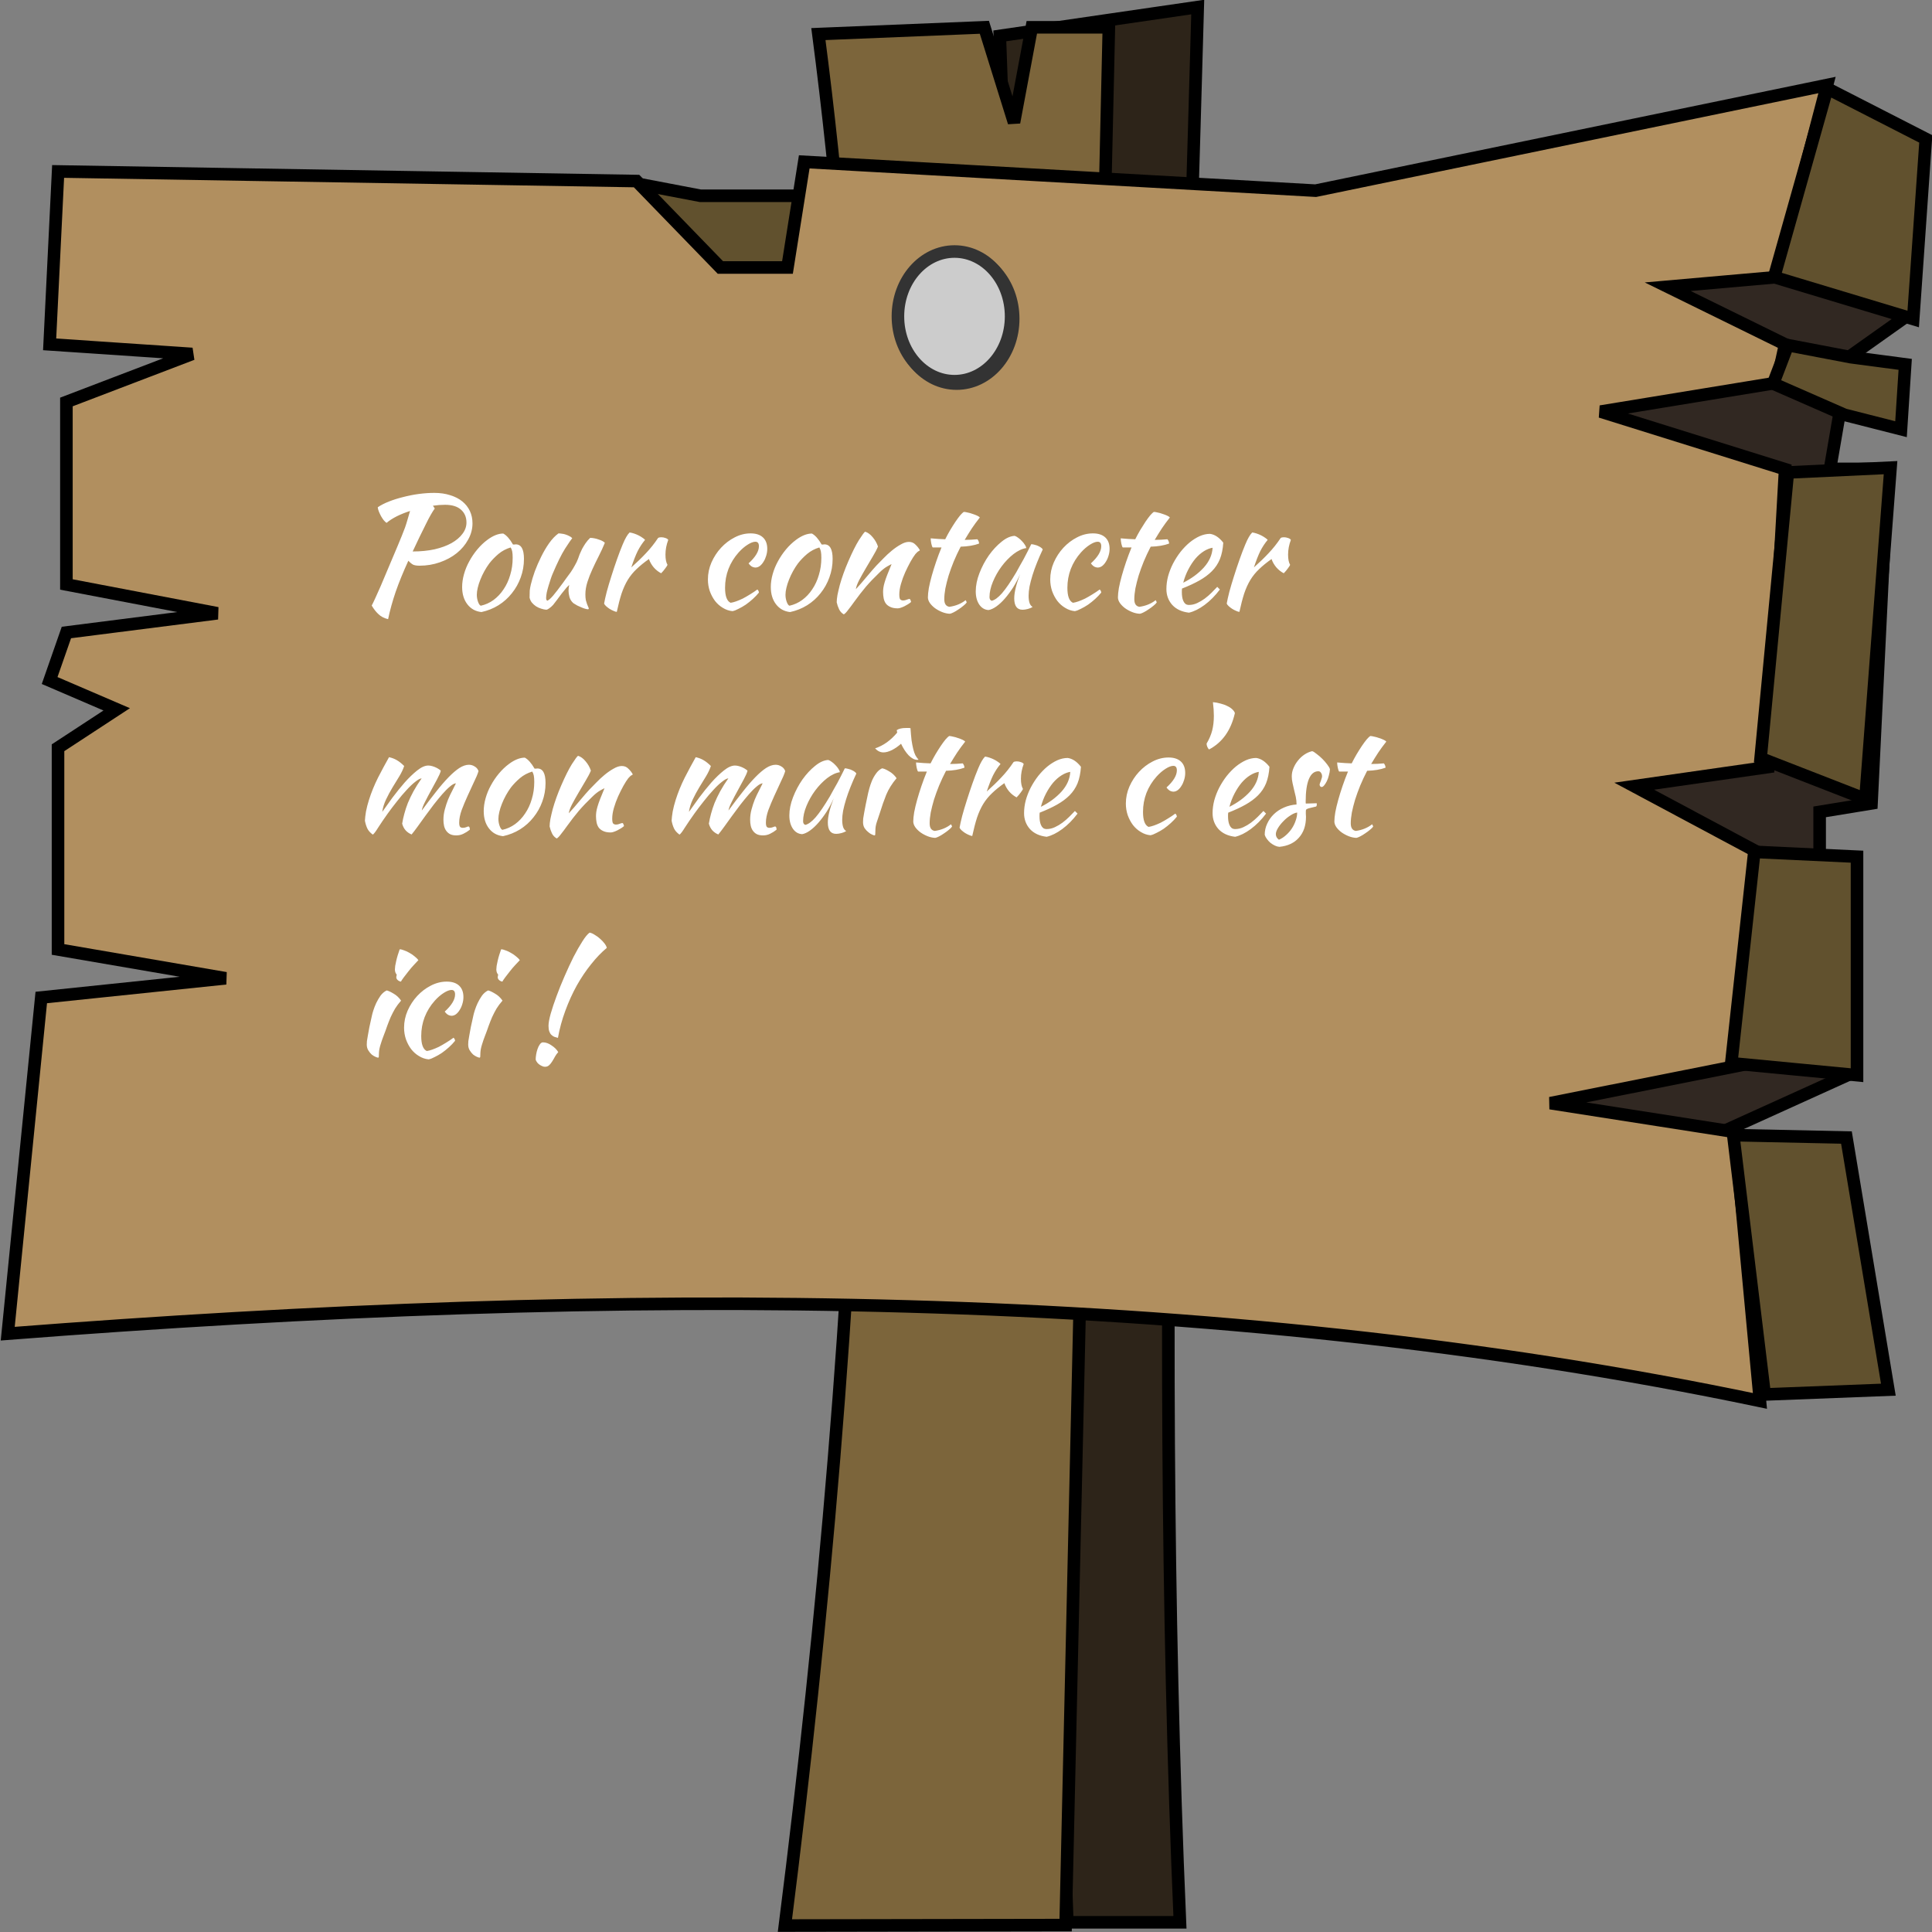 <svg width="500" height="500" viewBox="0 0 500 500" fill="none" xmlns="http://www.w3.org/2000/svg">
<rect x="0" y="0" width="500" height="500" fill="#808080" stroke="none"/>
<g clip-path="url(#clip0)">
<path d="M276.219 497.496H305.368C298.267 332.272 305.392 167.047 309.97 1.826L258.752 9.283L276.219 497.496Z" fill="#2D2419" stroke="black" stroke-width="3.251"/>
<path d="M203.137 498.332C223.184 340.137 232.425 167.029 211.799 8.821L254.756 7.063L262.426 31.671L267.029 7.063H286.973L275.785 498.21L203.137 498.332Z" fill="#7C653B" stroke="black" stroke-width="3.251"/>
<path d="M464.787 33.46L494.32 53.674L494.703 80.918L478.594 92.344L473.608 121.346H488.566L484.347 207.914L470.923 210.111V220.218L480.129 277.344L445.228 293.163L437.94 347.651L378.49 267.236L397.667 50.158L464.787 33.46Z" fill="#312822" stroke="black" stroke-width="3.251"/>
<path d="M161.219 57.507L176.678 71.179L210.85 73.665L211.934 50.672H181.289L165.017 47.565L161.219 57.507Z" fill="#61512E" stroke="black" stroke-width="3.251"/>
<path d="M15.038 44.372L164.744 46.858L186.441 69.23H203.798L208.137 41.886L340.484 49.344L472.831 22L459.813 71.717L431.608 74.203L461.983 89.117L459.813 99.06L414.251 106.518L461.982 121.432L457.643 198.492L422.927 203.464L455.471 220.864L451.131 275.551L401.228 285.494L448.96 292.951L455.468 362.553C313.602 332.814 160.175 332.88 2 345.153L10.678 258.15L58.41 253.179L15.016 245.721V193.519L30.203 183.577L12.846 176.119L17.186 163.69L56.239 158.718L17.186 151.261V104.033L49.729 91.604L12.845 89.118L15.038 44.372Z" fill="#B18F5F" stroke="black" stroke-width="3.251"/>
<path d="M448.567 293.771L477.857 294.393L488.705 359.645L456.702 360.887L448.567 293.771Z" fill="#61512E" stroke="black" stroke-width="3.251"/>
<path d="M448.05 275.153L480.594 278.26V221.708L454.016 220.466L448.05 275.153Z" fill="#61512E" stroke="black" stroke-width="3.251"/>
<path d="M455.644 196.224L482.765 206.789L489.273 121.029L462.695 122.271L455.644 196.224Z" fill="#61512E" stroke="black" stroke-width="3.251"/>
<path d="M458.894 99.269L477.336 107.347L491.981 111.076L493.066 94.297L478.963 92.433L462.691 89.325L458.894 99.269Z" fill="#61512E" stroke="black" stroke-width="3.251"/>
<path d="M459.137 71.706L495.135 82.559L498.389 35.95L472.896 22.9L459.137 71.706Z" fill="#61512E" stroke="black" stroke-width="3.251"/>
<path d="M262.216 82.494C262.216 91.761 255.659 99.273 247.571 99.273C239.483 99.273 232.926 91.761 232.926 82.494C232.926 73.228 239.483 65.716 247.571 65.716C255.659 65.716 262.216 73.228 262.216 82.494Z" fill="black" stroke="#333333" stroke-width="3.251"/>
<path d="M261.672 81.873C261.672 91.14 255.116 98.652 247.027 98.652C238.939 98.652 232.382 91.14 232.382 81.873C232.382 72.606 238.939 65.094 247.027 65.094C255.116 65.094 261.672 72.606 261.672 81.873Z" fill="#CCCCCC" stroke="#333333" stroke-width="3.251"/>
<path d="M122.28 135.44C122.28 136.907 121.907 138.307 121.16 139.64C120.44 140.973 119.453 142.147 118.2 143.16C116.973 144.147 115.52 144.933 113.84 145.52C112.187 146.107 110.427 146.4 108.56 146.4C107.893 146.4 107.36 146.32 106.96 146.16C106.587 145.973 106.16 145.627 105.68 145.12C104.347 148.027 103.253 150.707 102.4 153.16C101.573 155.587 100.92 157.947 100.44 160.24C99.427 160 98.6 159.573 97.96 158.96C97.32 158.373 96.733 157.627 96.2 156.72C96.467 156.213 96.787 155.547 97.16 154.72C97.533 153.893 97.987 152.88 98.52 151.68C99.053 150.453 99.667 149 100.36 147.32C101.08 145.613 101.92 143.627 102.88 141.36C103.307 140.32 103.68 139.413 104 138.64C104.32 137.867 104.6 137.147 104.84 136.48C105.08 135.787 105.293 135.107 105.48 134.44C105.693 133.773 105.907 133.04 106.12 132.24C104.867 132.64 103.707 133.107 102.64 133.64C101.6 134.173 100.733 134.733 100.04 135.32C99.8 135.16 99.547 134.92 99.28 134.6C99.04 134.28 98.813 133.933 98.6 133.56C98.387 133.16 98.2 132.76 98.04 132.36C97.88 131.96 97.787 131.6 97.76 131.28C98.533 130.747 99.493 130.253 100.64 129.8C101.787 129.347 103.013 128.96 104.32 128.64C105.627 128.293 106.973 128.027 108.36 127.84C109.773 127.653 111.12 127.56 112.4 127.56C113.92 127.56 115.293 127.76 116.52 128.16C117.747 128.533 118.787 129.067 119.64 129.76C120.493 130.453 121.147 131.28 121.6 132.24C122.053 133.2 122.28 134.267 122.28 135.44ZM115.16 130.64C114.147 130.64 113.107 130.72 112.04 130.88L112.52 131.6C112.253 131.947 111.92 132.467 111.52 133.16C111.12 133.853 110.68 134.693 110.2 135.68C109.72 136.64 109.187 137.72 108.6 138.92C108.04 140.12 107.44 141.387 106.8 142.72C108.88 142.72 110.773 142.533 112.48 142.16C114.187 141.76 115.64 141.227 116.84 140.56C118.067 139.867 119.013 139.067 119.68 138.16C120.373 137.253 120.72 136.28 120.72 135.24C120.72 133.853 120.253 132.747 119.32 131.92C118.387 131.067 117 130.64 115.16 130.64ZM124.6 158.4C123.08 158.24 121.867 157.573 120.96 156.4C120.053 155.227 119.6 153.733 119.6 151.92C119.6 150.853 119.76 149.747 120.08 148.6C120.4 147.453 120.853 146.347 121.44 145.28C122.027 144.187 122.72 143.16 123.52 142.2C124.32 141.24 125.187 140.413 126.12 139.72C127.587 138.627 128.96 138.08 130.24 138.08C131.093 138.533 131.933 139.48 132.76 140.92C132.893 140.92 133.013 140.92 133.12 140.92C133.227 140.893 133.347 140.88 133.48 140.88C134.893 140.88 135.6 142.133 135.6 144.64C135.6 146.32 135.32 147.92 134.76 149.44C134.227 150.933 133.467 152.293 132.48 153.52C131.52 154.747 130.36 155.787 129 156.64C127.667 157.467 126.2 158.053 124.6 158.4ZM126.64 145.8C126.187 146.413 125.76 147.08 125.36 147.8C124.96 148.52 124.613 149.253 124.32 150C124.027 150.72 123.8 151.427 123.64 152.12C123.48 152.787 123.4 153.387 123.4 153.92C123.4 154.56 123.507 155.173 123.72 155.76C123.933 156.347 124.173 156.68 124.44 156.76C125.64 156.493 126.733 156 127.72 155.28C128.733 154.533 129.6 153.613 130.32 152.52C131.067 151.427 131.64 150.187 132.04 148.8C132.467 147.413 132.68 145.933 132.68 144.36C132.68 143.667 132.64 143.12 132.56 142.72C132.48 142.32 132.347 141.973 132.16 141.68C130.987 142.027 129.933 142.587 129 143.36C128.093 144.133 127.307 144.947 126.64 145.8ZM148.416 156.12C147.91 155.693 147.563 155.16 147.376 154.52C147.216 153.88 147.136 153.333 147.136 152.88C147.136 152.32 147.203 151.84 147.336 151.44C147.23 151.44 146.99 151.653 146.616 152.08C146.243 152.507 145.83 153.013 145.376 153.6C144.95 154.187 144.523 154.76 144.096 155.32C143.67 155.88 143.35 156.293 143.136 156.56C142.79 156.933 142.456 157.227 142.136 157.44C141.843 157.653 141.603 157.773 141.416 157.8C140.99 157.773 140.536 157.68 140.056 157.52C139.603 157.387 139.163 157.187 138.736 156.92C138.336 156.653 137.976 156.333 137.656 155.96C137.363 155.587 137.163 155.16 137.056 154.68C137.056 153.933 137.07 153.32 137.096 152.84C137.15 152.36 137.243 151.84 137.376 151.28C137.616 150.267 137.963 149.12 138.416 147.84C138.896 146.56 139.443 145.307 140.056 144.08C140.67 142.827 141.35 141.667 142.096 140.6C142.87 139.507 143.683 138.653 144.536 138.04C144.776 138.04 145.056 138.067 145.376 138.12C145.696 138.147 146.016 138.213 146.336 138.32C146.683 138.427 147.003 138.56 147.296 138.72C147.616 138.853 147.883 139.04 148.096 139.28C147.856 139.547 147.243 140.44 146.256 141.96C145.296 143.48 144.216 145.667 143.016 148.52C142.883 148.813 142.723 149.24 142.536 149.8C142.35 150.36 142.163 150.947 141.976 151.56C141.79 152.173 141.63 152.773 141.496 153.36C141.39 153.947 141.336 154.413 141.336 154.76C141.336 154.973 141.363 155.133 141.416 155.24C141.496 155.347 141.563 155.427 141.616 155.48C142.016 155.32 142.523 154.88 143.136 154.16C143.75 153.44 144.603 152.333 145.696 150.84C145.963 150.467 146.27 150.04 146.616 149.56C146.99 149.08 147.363 148.573 147.736 148.04C148.11 147.48 148.456 146.907 148.776 146.32C149.123 145.733 149.403 145.147 149.616 144.56C149.723 144.24 149.856 143.867 150.016 143.44C150.203 142.987 150.416 142.52 150.656 142.04C150.923 141.56 151.216 141.08 151.536 140.6C151.883 140.093 152.283 139.627 152.736 139.2C153.083 139.2 153.456 139.24 153.856 139.32C154.256 139.4 154.63 139.507 154.976 139.64C155.35 139.747 155.67 139.88 155.936 140.04C156.203 140.173 156.403 140.32 156.536 140.48C156.056 141.653 155.523 142.813 154.936 143.96C154.35 145.107 153.803 146.24 153.296 147.36C152.79 148.453 152.363 149.547 152.016 150.64C151.67 151.733 151.496 152.8 151.496 153.84C151.496 154.4 151.536 154.893 151.616 155.32C151.723 155.72 151.83 156.067 151.936 156.36C152.043 156.627 152.136 156.853 152.216 157.04C152.323 157.227 152.376 157.387 152.376 157.52C152.376 157.547 152.35 157.587 152.296 157.64C152.27 157.667 152.243 157.68 152.216 157.68C152.03 157.68 151.79 157.64 151.496 157.56C151.203 157.48 150.87 157.36 150.496 157.2C150.15 157.067 149.79 156.907 149.416 156.72C149.07 156.533 148.736 156.333 148.416 156.12ZM156.342 156.2C156.475 155.427 156.702 154.413 157.022 153.16C157.369 151.88 157.769 150.533 158.222 149.12C158.675 147.68 159.155 146.24 159.662 144.8C160.169 143.36 160.662 142.067 161.142 140.92C161.489 140.093 161.795 139.453 162.062 139C162.329 138.52 162.622 138.12 162.942 137.8C163.315 137.853 163.702 137.947 164.102 138.08C164.502 138.213 164.889 138.373 165.262 138.56C165.635 138.747 165.969 138.947 166.262 139.16C166.555 139.347 166.782 139.533 166.942 139.72C166.222 140.573 165.582 141.547 165.022 142.64C164.489 143.733 163.942 145.133 163.382 146.84C164.822 145.56 166.089 144.333 167.182 143.16C168.302 141.987 169.342 140.68 170.302 139.24C170.462 139.107 170.742 139.04 171.142 139.04C171.515 139.04 171.875 139.107 172.222 139.24C172.569 139.347 172.809 139.507 172.942 139.72C172.462 141 172.222 142.267 172.222 143.52C172.222 144.693 172.395 145.573 172.742 146.16C172.715 146.32 172.529 146.627 172.182 147.08C171.862 147.533 171.502 147.96 171.102 148.36C170.382 147.987 169.742 147.48 169.182 146.84C168.622 146.173 168.209 145.453 167.942 144.68C166.689 145.56 165.622 146.427 164.742 147.28C163.862 148.107 163.102 149.04 162.462 150.08C161.849 151.093 161.315 152.267 160.862 153.6C160.435 154.933 160.022 156.52 159.622 158.36C159.382 158.333 159.089 158.24 158.742 158.08C158.422 157.947 158.089 157.773 157.742 157.56C157.422 157.347 157.129 157.12 156.862 156.88C156.595 156.64 156.422 156.413 156.342 156.2ZM183.206 149.96C183.206 148.44 183.513 146.973 184.126 145.56C184.766 144.12 185.593 142.853 186.606 141.76C187.646 140.64 188.819 139.747 190.126 139.08C191.459 138.387 192.833 138.04 194.246 138.04C195.633 138.04 196.699 138.387 197.446 139.08C198.193 139.773 198.566 140.76 198.566 142.04C198.566 142.653 198.473 143.253 198.286 143.84C198.126 144.4 197.899 144.907 197.606 145.36C197.339 145.813 197.019 146.187 196.646 146.48C196.273 146.747 195.899 146.88 195.526 146.88C195.206 146.88 194.873 146.787 194.526 146.6C194.206 146.387 193.939 146.12 193.726 145.8C195.513 144.173 196.406 142.693 196.406 141.36C196.406 140.587 196.099 140.2 195.486 140.2C194.953 140.2 194.286 140.453 193.486 140.96C192.686 141.467 191.913 142.133 191.166 142.96C190.019 144.24 189.139 145.667 188.526 147.24C187.939 148.787 187.646 150.413 187.646 152.12C187.646 154.28 188.126 155.573 189.086 156C189.486 155.947 189.953 155.827 190.486 155.64C191.019 155.453 191.593 155.213 192.206 154.92C192.819 154.6 193.446 154.24 194.086 153.84C194.753 153.44 195.393 153.013 196.006 152.56C196.113 152.64 196.206 152.76 196.286 152.92C196.366 153.08 196.406 153.227 196.406 153.36C195.953 153.92 195.433 154.467 194.846 155C194.259 155.533 193.646 156.027 193.006 156.48C192.366 156.907 191.739 157.267 191.126 157.56C190.539 157.88 190.019 158.08 189.566 158.16C188.686 158.08 187.859 157.8 187.086 157.32C186.313 156.867 185.633 156.267 185.046 155.52C184.486 154.773 184.033 153.92 183.686 152.96C183.366 152 183.206 151 183.206 149.96ZM204.483 158.4C202.963 158.24 201.749 157.573 200.843 156.4C199.936 155.227 199.483 153.733 199.483 151.92C199.483 150.853 199.643 149.747 199.963 148.6C200.283 147.453 200.736 146.347 201.323 145.28C201.909 144.187 202.603 143.16 203.403 142.2C204.203 141.24 205.069 140.413 206.003 139.72C207.469 138.627 208.843 138.08 210.123 138.08C210.976 138.533 211.816 139.48 212.643 140.92C212.776 140.92 212.896 140.92 213.003 140.92C213.109 140.893 213.229 140.88 213.363 140.88C214.776 140.88 215.483 142.133 215.483 144.64C215.483 146.32 215.203 147.92 214.643 149.44C214.109 150.933 213.349 152.293 212.363 153.52C211.403 154.747 210.243 155.787 208.883 156.64C207.549 157.467 206.083 158.053 204.483 158.4ZM206.523 145.8C206.069 146.413 205.643 147.08 205.243 147.8C204.843 148.52 204.496 149.253 204.203 150C203.909 150.72 203.683 151.427 203.523 152.12C203.363 152.787 203.283 153.387 203.283 153.92C203.283 154.56 203.389 155.173 203.603 155.76C203.816 156.347 204.056 156.68 204.323 156.76C205.523 156.493 206.616 156 207.603 155.28C208.616 154.533 209.483 153.613 210.203 152.52C210.949 151.427 211.523 150.187 211.923 148.8C212.349 147.413 212.563 145.933 212.563 144.36C212.563 143.667 212.523 143.12 212.443 142.72C212.363 142.32 212.229 141.973 212.043 141.68C210.869 142.027 209.816 142.587 208.883 143.36C207.976 144.133 207.189 144.947 206.523 145.8ZM223.899 137.6C224.592 137.813 225.246 138.293 225.859 139.04C226.472 139.76 226.926 140.56 227.219 141.44C226.926 142.16 226.472 143.027 225.859 144.04C225.246 145.053 224.632 146.093 224.019 147.16C223.406 148.2 222.846 149.2 222.339 150.16C221.859 151.093 221.579 151.867 221.499 152.48C221.926 152.027 222.392 151.507 222.899 150.92C223.432 150.307 223.939 149.707 224.419 149.12C224.926 148.507 225.392 147.96 225.819 147.48C226.246 146.973 226.579 146.6 226.819 146.36C227.326 145.827 227.926 145.213 228.619 144.52C229.312 143.8 230.032 143.133 230.779 142.52C231.552 141.88 232.326 141.347 233.099 140.92C233.872 140.467 234.579 140.24 235.219 140.24C235.912 140.24 236.486 140.48 236.939 140.96C237.419 141.413 237.792 141.893 238.059 142.4C238.059 142.453 237.952 142.533 237.739 142.64C237.552 142.72 237.272 142.973 236.899 143.4C236.526 143.88 236.099 144.547 235.619 145.4C235.166 146.227 234.712 147.133 234.259 148.12C233.832 149.08 233.472 150.067 233.179 151.08C232.886 152.093 232.739 153.013 232.739 153.84C232.739 154.507 232.819 154.933 232.979 155.12C233.166 155.307 233.419 155.4 233.739 155.4C234.032 155.4 234.339 155.333 234.659 155.2C234.979 155.067 235.232 155 235.419 155C235.526 155.053 235.606 155.173 235.659 155.36C235.739 155.52 235.779 155.667 235.779 155.8C235.566 155.987 235.312 156.173 235.019 156.36C234.726 156.547 234.419 156.72 234.099 156.88C233.779 157.04 233.459 157.173 233.139 157.28C232.846 157.387 232.579 157.44 232.339 157.44C231.566 157.44 230.926 157.32 230.419 157.08C229.939 156.867 229.552 156.573 229.259 156.2C228.992 155.827 228.806 155.387 228.699 154.88C228.592 154.347 228.539 153.787 228.539 153.2C228.539 152.88 228.566 152.52 228.619 152.12C228.672 151.72 228.779 151.253 228.939 150.72C229.099 150.16 229.326 149.507 229.619 148.76C229.912 147.987 230.286 147.067 230.739 146C230.686 146 230.326 146.187 229.659 146.56C228.992 146.933 228.272 147.507 227.499 148.28C226.246 149.48 225.112 150.667 224.099 151.84C223.112 153.013 222.099 154.32 221.059 155.76C220.472 156.587 219.952 157.28 219.499 157.84C219.072 158.427 218.699 158.813 218.379 159C217.819 158.68 217.406 158.227 217.139 157.64C216.872 157.08 216.672 156.493 216.539 155.88C216.539 155.373 216.606 154.733 216.739 153.96C216.899 153.187 217.099 152.333 217.339 151.4C217.606 150.44 217.926 149.44 218.299 148.4C218.672 147.36 219.086 146.32 219.539 145.28C220.552 142.933 221.472 141.093 222.299 139.76C223.152 138.427 223.686 137.707 223.899 137.6ZM241.381 141.68C241.247 141.52 241.127 141.187 241.021 140.68C240.914 140.147 240.861 139.693 240.861 139.32C241.554 139.373 242.221 139.427 242.861 139.48C243.501 139.507 244.087 139.533 244.621 139.56C245.021 138.76 245.447 137.973 245.901 137.2C246.381 136.4 246.834 135.68 247.261 135.04C247.714 134.373 248.127 133.813 248.501 133.36C248.901 132.907 249.207 132.613 249.421 132.48C249.687 132.48 250.021 132.533 250.421 132.64C250.847 132.72 251.274 132.84 251.701 133C252.127 133.133 252.514 133.28 252.861 133.44C253.207 133.6 253.447 133.76 253.581 133.92C252.781 134.933 252.087 135.88 251.501 136.76C250.941 137.613 250.327 138.6 249.661 139.72C250.194 139.72 250.727 139.707 251.261 139.68C251.821 139.653 252.381 139.613 252.941 139.56C253.074 139.693 253.181 139.867 253.261 140.08C253.341 140.267 253.381 140.467 253.381 140.68C252.074 141.16 250.487 141.427 248.621 141.48C247.954 142.76 247.354 144.04 246.821 145.32C246.314 146.573 245.874 147.787 245.501 148.96C245.154 150.133 244.874 151.24 244.661 152.28C244.474 153.32 244.381 154.253 244.381 155.08C244.381 156.253 244.821 156.907 245.701 157.04C246.501 156.933 247.261 156.733 247.981 156.44C248.701 156.147 249.341 155.773 249.901 155.32C250.061 155.56 250.154 155.76 250.181 155.92C250.021 156.16 249.741 156.44 249.341 156.76C248.967 157.08 248.554 157.387 248.101 157.68C247.647 158 247.207 158.267 246.781 158.48C246.354 158.693 246.034 158.813 245.821 158.84C245.154 158.813 244.487 158.667 243.821 158.4C243.154 158.133 242.541 157.8 241.981 157.4C241.447 157 241.007 156.56 240.661 156.08C240.314 155.573 240.141 155.08 240.141 154.6C240.141 153.96 240.221 153.16 240.381 152.2C240.567 151.213 240.821 150.147 241.141 149C241.461 147.853 241.834 146.653 242.261 145.4C242.687 144.147 243.154 142.907 243.661 141.68H241.381ZM266.883 140.84C267.15 140.84 267.456 140.893 267.803 141C268.176 141.08 268.51 141.2 268.803 141.36C269.096 141.493 269.336 141.64 269.523 141.8C269.736 141.96 269.843 142.107 269.843 142.24C269.31 143.36 268.816 144.493 268.363 145.64C267.91 146.76 267.523 147.84 267.203 148.88C266.883 149.92 266.63 150.893 266.443 151.8C266.283 152.707 266.203 153.493 266.203 154.16C266.203 154.907 266.283 155.533 266.443 156.04C266.603 156.52 266.87 156.867 267.243 157.08C266.923 157.293 266.51 157.467 266.003 157.6C265.496 157.733 265.043 157.8 264.643 157.8C263.203 157.8 262.483 156.813 262.483 154.84C262.483 153.32 262.99 151.24 264.003 148.6C263.47 149.827 262.856 150.987 262.163 152.08C261.47 153.147 260.763 154.093 260.043 154.92C259.323 155.747 258.59 156.427 257.843 156.96C257.123 157.467 256.456 157.773 255.843 157.88C254.856 157.827 254.056 157.36 253.443 156.48C252.83 155.573 252.523 154.427 252.523 153.04C252.523 151.547 252.843 149.973 253.483 148.32C254.123 146.667 254.936 145.133 255.923 143.72C256.936 142.307 258.03 141.133 259.203 140.2C260.376 139.24 261.51 138.733 262.603 138.68C262.87 138.76 263.163 138.92 263.483 139.16C263.83 139.4 264.15 139.68 264.443 140C264.763 140.32 265.03 140.653 265.243 141C265.456 141.32 265.576 141.6 265.603 141.84C264.536 142 263.43 142.52 262.283 143.4C261.163 144.28 260.136 145.347 259.203 146.6C258.296 147.827 257.55 149.147 256.963 150.56C256.376 151.973 256.083 153.293 256.083 154.52C256.083 155.027 256.27 155.347 256.643 155.48C257.416 155.32 258.31 154.667 259.323 153.52C260.336 152.347 261.563 150.547 263.003 148.12C263.27 147.64 263.563 147.107 263.883 146.52C264.23 145.933 264.576 145.32 264.923 144.68C265.27 144.04 265.603 143.4 265.923 142.76C266.27 142.093 266.59 141.453 266.883 140.84ZM271.8 149.96C271.8 148.44 272.106 146.973 272.72 145.56C273.36 144.12 274.186 142.853 275.2 141.76C276.24 140.64 277.413 139.747 278.72 139.08C280.053 138.387 281.426 138.04 282.84 138.04C284.226 138.04 285.293 138.387 286.04 139.08C286.786 139.773 287.16 140.76 287.16 142.04C287.16 142.653 287.066 143.253 286.88 143.84C286.72 144.4 286.493 144.907 286.2 145.36C285.933 145.813 285.613 146.187 285.24 146.48C284.866 146.747 284.493 146.88 284.12 146.88C283.8 146.88 283.466 146.787 283.12 146.6C282.8 146.387 282.533 146.12 282.32 145.8C284.106 144.173 285 142.693 285 141.36C285 140.587 284.693 140.2 284.08 140.2C283.546 140.2 282.88 140.453 282.08 140.96C281.28 141.467 280.506 142.133 279.76 142.96C278.613 144.24 277.733 145.667 277.12 147.24C276.533 148.787 276.24 150.413 276.24 152.12C276.24 154.28 276.72 155.573 277.68 156C278.08 155.947 278.546 155.827 279.08 155.64C279.613 155.453 280.186 155.213 280.8 154.92C281.413 154.6 282.04 154.24 282.68 153.84C283.346 153.44 283.986 153.013 284.6 152.56C284.706 152.64 284.8 152.76 284.88 152.92C284.96 153.08 285 153.227 285 153.36C284.546 153.92 284.026 154.467 283.44 155C282.853 155.533 282.24 156.027 281.6 156.48C280.96 156.907 280.333 157.267 279.72 157.56C279.133 157.88 278.613 158.08 278.16 158.16C277.28 158.08 276.453 157.8 275.68 157.32C274.906 156.867 274.226 156.267 273.64 155.52C273.08 154.773 272.626 153.92 272.28 152.96C271.96 152 271.8 151 271.8 149.96ZM290.56 141.68C290.427 141.52 290.307 141.187 290.2 140.68C290.094 140.147 290.04 139.693 290.04 139.32C290.734 139.373 291.4 139.427 292.04 139.48C292.68 139.507 293.267 139.533 293.8 139.56C294.2 138.76 294.627 137.973 295.08 137.2C295.56 136.4 296.014 135.68 296.44 135.04C296.894 134.373 297.307 133.813 297.68 133.36C298.08 132.907 298.387 132.613 298.6 132.48C298.867 132.48 299.2 132.533 299.6 132.64C300.027 132.72 300.454 132.84 300.88 133C301.307 133.133 301.694 133.28 302.04 133.44C302.387 133.6 302.627 133.76 302.76 133.92C301.96 134.933 301.267 135.88 300.68 136.76C300.12 137.613 299.507 138.6 298.84 139.72C299.374 139.72 299.907 139.707 300.44 139.68C301 139.653 301.56 139.613 302.12 139.56C302.254 139.693 302.36 139.867 302.44 140.08C302.52 140.267 302.56 140.467 302.56 140.68C301.254 141.16 299.667 141.427 297.8 141.48C297.134 142.76 296.534 144.04 296 145.32C295.494 146.573 295.054 147.787 294.68 148.96C294.334 150.133 294.054 151.24 293.84 152.28C293.654 153.32 293.56 154.253 293.56 155.08C293.56 156.253 294 156.907 294.88 157.04C295.68 156.933 296.44 156.733 297.16 156.44C297.88 156.147 298.52 155.773 299.08 155.32C299.24 155.56 299.334 155.76 299.36 155.92C299.2 156.16 298.92 156.44 298.52 156.76C298.147 157.08 297.734 157.387 297.28 157.68C296.827 158 296.387 158.267 295.96 158.48C295.534 158.693 295.214 158.813 295 158.84C294.334 158.813 293.667 158.667 293 158.4C292.334 158.133 291.72 157.8 291.16 157.4C290.627 157 290.187 156.56 289.84 156.08C289.494 155.573 289.32 155.08 289.32 154.6C289.32 153.96 289.4 153.16 289.56 152.2C289.747 151.213 290 150.147 290.32 149C290.64 147.853 291.014 146.653 291.44 145.4C291.867 144.147 292.334 142.907 292.84 141.68H290.56ZM316.583 140.44C316.476 142.093 316.183 143.52 315.703 144.72C315.223 145.893 314.529 146.933 313.623 147.84C312.743 148.72 311.663 149.52 310.383 150.24C309.103 150.96 307.609 151.653 305.903 152.32C305.903 152.48 305.889 152.653 305.863 152.84C305.863 153 305.863 153.173 305.863 153.36C305.863 153.707 305.889 154.067 305.943 154.44C305.996 154.813 306.089 155.16 306.223 155.48C306.356 155.8 306.543 156.067 306.783 156.28C307.023 156.467 307.329 156.56 307.703 156.56C308.423 156.56 309.129 156.4 309.823 156.08C310.516 155.76 311.169 155.373 311.783 154.92C312.423 154.44 313.009 153.933 313.543 153.4C314.103 152.84 314.596 152.333 315.023 151.88C315.289 152.12 315.516 152.347 315.703 152.56C314.503 154.16 313.183 155.493 311.743 156.56C310.329 157.6 308.983 158.267 307.703 158.56C305.863 158.347 304.423 157.68 303.383 156.56C302.369 155.413 301.863 154.04 301.863 152.44C301.863 151.347 302.009 150.24 302.303 149.12C302.623 147.973 303.049 146.88 303.583 145.84C304.143 144.773 304.783 143.773 305.503 142.84C306.249 141.907 307.036 141.093 307.863 140.4C308.716 139.707 309.583 139.16 310.463 138.76C311.369 138.36 312.263 138.16 313.143 138.16C314.369 138.32 315.516 139.08 316.583 140.44ZM313.823 141.76C313.103 141.867 312.356 142.16 311.583 142.64C310.809 143.12 310.076 143.76 309.383 144.56C308.716 145.36 308.103 146.293 307.543 147.36C306.983 148.427 306.543 149.573 306.223 150.8C308.356 149.733 310.129 148.427 311.543 146.88C312.956 145.307 313.716 143.6 313.823 141.76ZM317.475 156.2C317.608 155.427 317.835 154.413 318.155 153.16C318.501 151.88 318.901 150.533 319.355 149.12C319.808 147.68 320.288 146.24 320.795 144.8C321.301 143.36 321.795 142.067 322.275 140.92C322.621 140.093 322.928 139.453 323.195 139C323.461 138.52 323.755 138.12 324.075 137.8C324.448 137.853 324.835 137.947 325.235 138.08C325.635 138.213 326.021 138.373 326.395 138.56C326.768 138.747 327.101 138.947 327.395 139.16C327.688 139.347 327.915 139.533 328.075 139.72C327.355 140.573 326.715 141.547 326.155 142.64C325.621 143.733 325.075 145.133 324.515 146.84C325.955 145.56 327.221 144.333 328.315 143.16C329.435 141.987 330.475 140.68 331.435 139.24C331.595 139.107 331.875 139.04 332.275 139.04C332.648 139.04 333.008 139.107 333.355 139.24C333.701 139.347 333.941 139.507 334.075 139.72C333.595 141 333.355 142.267 333.355 143.52C333.355 144.693 333.528 145.573 333.875 146.16C333.848 146.32 333.661 146.627 333.315 147.08C332.995 147.533 332.635 147.96 332.235 148.36C331.515 147.987 330.875 147.48 330.315 146.84C329.755 146.173 329.341 145.453 329.075 144.68C327.821 145.56 326.755 146.427 325.875 147.28C324.995 148.107 324.235 149.04 323.595 150.08C322.981 151.093 322.448 152.267 321.995 153.6C321.568 154.933 321.155 156.52 320.755 158.36C320.515 158.333 320.221 158.24 319.875 158.08C319.555 157.947 319.221 157.773 318.875 157.56C318.555 157.347 318.261 157.12 317.995 156.88C317.728 156.64 317.555 156.413 317.475 156.2ZM118 202.72C117.573 202.747 117.053 203.027 116.44 203.56C115.827 204.067 115.16 204.733 114.44 205.56C113.747 206.36 113.013 207.253 112.24 208.24C111.493 209.227 110.76 210.213 110.04 211.2C109.347 212.16 108.693 213.067 108.08 213.92C107.467 214.773 106.947 215.453 106.52 215.96C105.933 215.72 105.427 215.373 105 214.92C104.573 214.44 104.267 213.853 104.08 213.16C104.213 212.333 104.4 211.48 104.64 210.6C104.88 209.693 105.187 208.76 105.56 207.8C105.96 206.84 106.44 205.84 107 204.8C107.587 203.733 108.293 202.613 109.12 201.44C108.72 201.467 108.173 201.76 107.48 202.32C106.787 202.853 106.04 203.56 105.24 204.44C104.44 205.293 103.613 206.267 102.76 207.36C101.907 208.427 101.107 209.48 100.36 210.52C99.373 211.907 98.547 213.12 97.88 214.16C97.24 215.2 96.773 215.813 96.48 216C95.787 215.493 95.307 214.947 95.04 214.36C94.773 213.773 94.573 213.12 94.44 212.4C94.467 211.76 94.56 210.96 94.72 210C94.907 209.04 95.16 208.053 95.48 207.04C96.093 205.093 96.88 203.16 97.84 201.24C98.827 199.32 99.773 197.56 100.68 195.96C101.427 196.12 102.093 196.373 102.68 196.72C103.293 197.067 103.933 197.573 104.6 198.24C104.333 199.067 103.92 199.947 103.36 200.88C102.8 201.787 102.213 202.747 101.6 203.76C100.987 204.773 100.427 205.813 99.92 206.88C99.413 207.947 99.08 209.027 98.92 210.12C99.667 209.053 100.547 207.827 101.56 206.44C102.6 205.053 103.653 203.747 104.72 202.52C105.813 201.293 106.893 200.253 107.96 199.4C109.027 198.547 109.987 198.12 110.84 198.12C111.16 198.12 111.507 198.173 111.88 198.28C112.253 198.387 112.6 198.52 112.92 198.68C113.24 198.84 113.507 199 113.72 199.16C113.933 199.293 114.053 199.4 114.08 199.48C113.947 200.013 113.627 200.747 113.12 201.68C112.64 202.587 112.12 203.547 111.56 204.56C111 205.573 110.48 206.56 110 207.52C109.52 208.453 109.24 209.2 109.16 209.76C110.467 207.973 111.693 206.36 112.84 204.92C113.987 203.453 115.067 202.2 116.08 201.16C117.093 200.12 118.027 199.32 118.88 198.76C119.76 198.2 120.587 197.92 121.36 197.92C121.893 197.92 122.387 198.067 122.84 198.36C123.32 198.627 123.653 199.027 123.84 199.56C123.6 200.36 123.2 201.32 122.64 202.44C122.107 203.56 121.56 204.747 121 206C120.44 207.227 119.933 208.44 119.48 209.64C119.053 210.84 118.84 211.92 118.84 212.88C118.84 213.44 118.92 213.813 119.08 214C119.24 214.16 119.467 214.24 119.76 214.24C120.08 214.24 120.373 214.187 120.64 214.08C120.933 213.947 121.147 213.88 121.28 213.88C121.44 213.987 121.533 214.12 121.56 214.28C121.587 214.44 121.6 214.587 121.6 214.72C121.067 215.147 120.52 215.493 119.96 215.76C119.4 216.053 118.773 216.2 118.08 216.2C117.44 216.2 116.907 216.093 116.48 215.88C116.08 215.667 115.747 215.373 115.48 215C115.213 214.627 115.027 214.2 114.92 213.72C114.813 213.24 114.76 212.72 114.76 212.16C114.76 211.253 114.88 210.36 115.12 209.48C115.36 208.573 115.64 207.72 115.96 206.92C116.307 206.093 116.667 205.333 117.04 204.64C117.413 203.92 117.733 203.28 118 202.72ZM130.186 216.4C128.666 216.24 127.453 215.573 126.546 214.4C125.639 213.227 125.186 211.733 125.186 209.92C125.186 208.853 125.346 207.747 125.666 206.6C125.986 205.453 126.439 204.347 127.026 203.28C127.613 202.187 128.306 201.16 129.106 200.2C129.906 199.24 130.773 198.413 131.706 197.72C133.173 196.627 134.546 196.08 135.826 196.08C136.679 196.533 137.519 197.48 138.346 198.92C138.479 198.92 138.599 198.92 138.706 198.92C138.813 198.893 138.933 198.88 139.066 198.88C140.479 198.88 141.186 200.133 141.186 202.64C141.186 204.32 140.906 205.92 140.346 207.44C139.813 208.933 139.053 210.293 138.066 211.52C137.106 212.747 135.946 213.787 134.586 214.64C133.253 215.467 131.786 216.053 130.186 216.4ZM132.226 203.8C131.773 204.413 131.346 205.08 130.946 205.8C130.546 206.52 130.199 207.253 129.906 208C129.613 208.72 129.386 209.427 129.226 210.12C129.066 210.787 128.986 211.387 128.986 211.92C128.986 212.56 129.093 213.173 129.306 213.76C129.519 214.347 129.759 214.68 130.026 214.76C131.226 214.493 132.319 214 133.306 213.28C134.319 212.533 135.186 211.613 135.906 210.52C136.653 209.427 137.226 208.187 137.626 206.8C138.053 205.413 138.266 203.933 138.266 202.36C138.266 201.667 138.226 201.12 138.146 200.72C138.066 200.32 137.933 199.973 137.746 199.68C136.573 200.027 135.519 200.587 134.586 201.36C133.679 202.133 132.893 202.947 132.226 203.8ZM149.602 195.6C150.296 195.813 150.949 196.293 151.562 197.04C152.176 197.76 152.629 198.56 152.922 199.44C152.629 200.16 152.176 201.027 151.562 202.04C150.949 203.053 150.336 204.093 149.722 205.16C149.109 206.2 148.549 207.2 148.042 208.16C147.562 209.093 147.282 209.867 147.202 210.48C147.629 210.027 148.096 209.507 148.602 208.92C149.136 208.307 149.642 207.707 150.122 207.12C150.629 206.507 151.096 205.96 151.522 205.48C151.949 204.973 152.282 204.6 152.522 204.36C153.029 203.827 153.629 203.213 154.322 202.52C155.016 201.8 155.736 201.133 156.482 200.52C157.256 199.88 158.029 199.347 158.802 198.92C159.576 198.467 160.282 198.24 160.922 198.24C161.616 198.24 162.189 198.48 162.642 198.96C163.122 199.413 163.496 199.893 163.762 200.4C163.762 200.453 163.656 200.533 163.442 200.64C163.256 200.72 162.976 200.973 162.602 201.4C162.229 201.88 161.802 202.547 161.322 203.4C160.869 204.227 160.416 205.133 159.962 206.12C159.536 207.08 159.176 208.067 158.882 209.08C158.589 210.093 158.442 211.013 158.442 211.84C158.442 212.507 158.522 212.933 158.682 213.12C158.869 213.307 159.122 213.4 159.442 213.4C159.736 213.4 160.042 213.333 160.362 213.2C160.682 213.067 160.936 213 161.122 213C161.229 213.053 161.309 213.173 161.362 213.36C161.442 213.52 161.482 213.667 161.482 213.8C161.269 213.987 161.016 214.173 160.722 214.36C160.429 214.547 160.122 214.72 159.802 214.88C159.482 215.04 159.162 215.173 158.842 215.28C158.549 215.387 158.282 215.44 158.042 215.44C157.269 215.44 156.629 215.32 156.122 215.08C155.642 214.867 155.256 214.573 154.962 214.2C154.696 213.827 154.509 213.387 154.402 212.88C154.296 212.347 154.242 211.787 154.242 211.2C154.242 210.88 154.269 210.52 154.322 210.12C154.376 209.72 154.482 209.253 154.642 208.72C154.802 208.16 155.029 207.507 155.322 206.76C155.616 205.987 155.989 205.067 156.442 204C156.389 204 156.029 204.187 155.362 204.56C154.696 204.933 153.976 205.507 153.202 206.28C151.949 207.48 150.816 208.667 149.802 209.84C148.816 211.013 147.802 212.32 146.762 213.76C146.176 214.587 145.656 215.28 145.202 215.84C144.776 216.427 144.402 216.813 144.082 217C143.522 216.68 143.109 216.227 142.842 215.64C142.576 215.08 142.376 214.493 142.242 213.88C142.242 213.373 142.309 212.733 142.442 211.96C142.602 211.187 142.802 210.333 143.042 209.4C143.309 208.44 143.629 207.44 144.002 206.4C144.376 205.36 144.789 204.32 145.242 203.28C146.256 200.933 147.176 199.093 148.002 197.76C148.856 196.427 149.389 195.707 149.602 195.6ZM197.375 202.72C196.948 202.747 196.428 203.027 195.815 203.56C195.202 204.067 194.535 204.733 193.815 205.56C193.122 206.36 192.388 207.253 191.615 208.24C190.868 209.227 190.135 210.213 189.415 211.2C188.722 212.16 188.068 213.067 187.455 213.92C186.842 214.773 186.322 215.453 185.895 215.96C185.308 215.72 184.802 215.373 184.375 214.92C183.948 214.44 183.642 213.853 183.455 213.16C183.588 212.333 183.775 211.48 184.015 210.6C184.255 209.693 184.562 208.76 184.935 207.8C185.335 206.84 185.815 205.84 186.375 204.8C186.962 203.733 187.668 202.613 188.495 201.44C188.095 201.467 187.548 201.76 186.855 202.32C186.162 202.853 185.415 203.56 184.615 204.44C183.815 205.293 182.988 206.267 182.135 207.36C181.282 208.427 180.482 209.48 179.735 210.52C178.748 211.907 177.922 213.12 177.255 214.16C176.615 215.2 176.148 215.813 175.855 216C175.162 215.493 174.682 214.947 174.415 214.36C174.148 213.773 173.948 213.12 173.815 212.4C173.842 211.76 173.935 210.96 174.095 210C174.282 209.04 174.535 208.053 174.855 207.04C175.468 205.093 176.255 203.16 177.215 201.24C178.202 199.32 179.148 197.56 180.055 195.96C180.802 196.12 181.468 196.373 182.055 196.72C182.668 197.067 183.308 197.573 183.975 198.24C183.708 199.067 183.295 199.947 182.735 200.88C182.175 201.787 181.588 202.747 180.975 203.76C180.362 204.773 179.802 205.813 179.295 206.88C178.788 207.947 178.455 209.027 178.295 210.12C179.042 209.053 179.922 207.827 180.935 206.44C181.975 205.053 183.028 203.747 184.095 202.52C185.188 201.293 186.268 200.253 187.335 199.4C188.402 198.547 189.362 198.12 190.215 198.12C190.535 198.12 190.882 198.173 191.255 198.28C191.628 198.387 191.975 198.52 192.295 198.68C192.615 198.84 192.882 199 193.095 199.16C193.308 199.293 193.428 199.4 193.455 199.48C193.322 200.013 193.002 200.747 192.495 201.68C192.015 202.587 191.495 203.547 190.935 204.56C190.375 205.573 189.855 206.56 189.375 207.52C188.895 208.453 188.615 209.2 188.535 209.76C189.842 207.973 191.068 206.36 192.215 204.92C193.362 203.453 194.442 202.2 195.455 201.16C196.468 200.12 197.402 199.32 198.255 198.76C199.135 198.2 199.962 197.92 200.735 197.92C201.268 197.92 201.762 198.067 202.215 198.36C202.695 198.627 203.028 199.027 203.215 199.56C202.975 200.36 202.575 201.32 202.015 202.44C201.482 203.56 200.935 204.747 200.375 206C199.815 207.227 199.308 208.44 198.855 209.64C198.428 210.84 198.215 211.92 198.215 212.88C198.215 213.44 198.295 213.813 198.455 214C198.615 214.16 198.842 214.24 199.135 214.24C199.455 214.24 199.748 214.187 200.015 214.08C200.308 213.947 200.522 213.88 200.655 213.88C200.815 213.987 200.908 214.12 200.935 214.28C200.962 214.44 200.975 214.587 200.975 214.72C200.442 215.147 199.895 215.493 199.335 215.76C198.775 216.053 198.148 216.2 197.455 216.2C196.815 216.2 196.282 216.093 195.855 215.88C195.455 215.667 195.122 215.373 194.855 215C194.588 214.627 194.402 214.2 194.295 213.72C194.188 213.24 194.135 212.72 194.135 212.16C194.135 211.253 194.255 210.36 194.495 209.48C194.735 208.573 195.015 207.72 195.335 206.92C195.682 206.093 196.042 205.333 196.415 204.64C196.788 203.92 197.108 203.28 197.375 202.72ZM218.641 198.84C218.908 198.84 219.214 198.893 219.561 199C219.934 199.08 220.268 199.2 220.561 199.36C220.854 199.493 221.094 199.64 221.281 199.8C221.494 199.96 221.601 200.107 221.601 200.24C221.068 201.36 220.574 202.493 220.121 203.64C219.668 204.76 219.281 205.84 218.961 206.88C218.641 207.92 218.388 208.893 218.201 209.8C218.041 210.707 217.961 211.493 217.961 212.16C217.961 212.907 218.041 213.533 218.201 214.04C218.361 214.52 218.628 214.867 219.001 215.08C218.681 215.293 218.268 215.467 217.761 215.6C217.254 215.733 216.801 215.8 216.401 215.8C214.961 215.8 214.241 214.813 214.241 212.84C214.241 211.32 214.748 209.24 215.761 206.6C215.228 207.827 214.614 208.987 213.921 210.08C213.228 211.147 212.521 212.093 211.801 212.92C211.081 213.747 210.348 214.427 209.601 214.96C208.881 215.467 208.214 215.773 207.601 215.88C206.614 215.827 205.814 215.36 205.201 214.48C204.588 213.573 204.281 212.427 204.281 211.04C204.281 209.547 204.601 207.973 205.241 206.32C205.881 204.667 206.694 203.133 207.681 201.72C208.694 200.307 209.788 199.133 210.961 198.2C212.134 197.24 213.268 196.733 214.361 196.68C214.628 196.76 214.921 196.92 215.241 197.16C215.588 197.4 215.908 197.68 216.201 198C216.521 198.32 216.788 198.653 217.001 199C217.214 199.32 217.334 199.6 217.361 199.84C216.294 200 215.188 200.52 214.041 201.4C212.921 202.28 211.894 203.347 210.961 204.6C210.054 205.827 209.308 207.147 208.721 208.56C208.134 209.973 207.841 211.293 207.841 212.52C207.841 213.027 208.028 213.347 208.401 213.48C209.174 213.32 210.068 212.667 211.081 211.52C212.094 210.347 213.321 208.547 214.761 206.12C215.028 205.64 215.321 205.107 215.641 204.52C215.988 203.933 216.334 203.32 216.681 202.68C217.028 202.04 217.361 201.4 217.681 200.76C218.028 200.093 218.348 199.453 218.641 198.84ZM223.354 212.76C223.354 212.52 223.367 212.213 223.394 211.84C223.447 211.467 223.527 210.987 223.634 210.4C223.74 209.813 223.874 209.107 224.034 208.28C224.22 207.427 224.434 206.413 224.674 205.24C224.727 205 224.834 204.587 224.994 204C225.154 203.413 225.367 202.787 225.634 202.12C225.927 201.427 226.287 200.787 226.714 200.2C227.14 199.587 227.66 199.133 228.274 198.84C228.727 198.893 229.327 199.147 230.074 199.6C230.847 200.027 231.5 200.627 232.034 201.4C230.86 202.787 229.967 204.213 229.354 205.68C228.767 207.147 228.207 208.747 227.674 210.48C227.38 211.413 227.114 212.213 226.874 212.88C226.66 213.547 226.554 214.2 226.554 214.84C226.554 215.32 226.54 215.667 226.514 215.88C226.514 216.093 226.447 216.2 226.314 216.2C226.234 216.2 226.034 216.133 225.714 216C225.394 215.867 225.06 215.653 224.714 215.36C224.367 215.093 224.047 214.747 223.754 214.32C223.487 213.893 223.354 213.373 223.354 212.76ZM235.634 188.44C235.714 189.64 235.807 190.693 235.914 191.6C236.047 192.48 236.194 193.24 236.354 193.88C236.514 194.52 236.7 195.053 236.914 195.48C237.154 195.907 237.42 196.28 237.714 196.6C237.66 196.627 237.54 196.64 237.354 196.64C236.66 196.64 235.927 196.253 235.154 195.48C234.407 194.68 233.754 193.68 233.194 192.48C232.447 193.147 231.66 193.693 230.834 194.12C230.007 194.52 229.274 194.72 228.634 194.72C227.834 194.72 227.114 194.373 226.474 193.68C227.567 193.307 228.58 192.787 229.514 192.12C230.447 191.453 231.34 190.613 232.194 189.6L232.074 188.96C232.607 188.587 233.42 188.4 234.514 188.4C234.834 188.4 235.06 188.4 235.194 188.4C235.354 188.4 235.5 188.413 235.634 188.44ZM237.592 199.68C237.458 199.52 237.338 199.187 237.232 198.68C237.125 198.147 237.072 197.693 237.072 197.32C237.765 197.373 238.432 197.427 239.072 197.48C239.712 197.507 240.298 197.533 240.832 197.56C241.232 196.76 241.658 195.973 242.112 195.2C242.592 194.4 243.045 193.68 243.472 193.04C243.925 192.373 244.338 191.813 244.712 191.36C245.112 190.907 245.418 190.613 245.632 190.48C245.898 190.48 246.232 190.533 246.632 190.64C247.058 190.72 247.485 190.84 247.912 191C248.338 191.133 248.725 191.28 249.072 191.44C249.418 191.6 249.658 191.76 249.792 191.92C248.992 192.933 248.298 193.88 247.712 194.76C247.152 195.613 246.538 196.6 245.872 197.72C246.405 197.72 246.938 197.707 247.472 197.68C248.032 197.653 248.592 197.613 249.152 197.56C249.285 197.693 249.392 197.867 249.472 198.08C249.552 198.267 249.592 198.467 249.592 198.68C248.285 199.16 246.698 199.427 244.832 199.48C244.165 200.76 243.565 202.04 243.032 203.32C242.525 204.573 242.085 205.787 241.712 206.96C241.365 208.133 241.085 209.24 240.872 210.28C240.685 211.32 240.592 212.253 240.592 213.08C240.592 214.253 241.032 214.907 241.912 215.04C242.712 214.933 243.472 214.733 244.192 214.44C244.912 214.147 245.552 213.773 246.112 213.32C246.272 213.56 246.365 213.76 246.392 213.92C246.232 214.16 245.952 214.44 245.552 214.76C245.178 215.08 244.765 215.387 244.312 215.68C243.858 216 243.418 216.267 242.992 216.48C242.565 216.693 242.245 216.813 242.032 216.84C241.365 216.813 240.698 216.667 240.032 216.4C239.365 216.133 238.752 215.8 238.192 215.4C237.658 215 237.218 214.56 236.872 214.08C236.525 213.573 236.352 213.08 236.352 212.6C236.352 211.96 236.432 211.16 236.592 210.2C236.778 209.213 237.032 208.147 237.352 207C237.672 205.853 238.045 204.653 238.472 203.4C238.898 202.147 239.365 200.907 239.872 199.68H237.592ZM248.334 214.2C248.467 213.427 248.694 212.413 249.014 211.16C249.361 209.88 249.761 208.533 250.214 207.12C250.667 205.68 251.147 204.24 251.654 202.8C252.161 201.36 252.654 200.067 253.134 198.92C253.481 198.093 253.787 197.453 254.054 197C254.321 196.52 254.614 196.12 254.934 195.8C255.307 195.853 255.694 195.947 256.094 196.08C256.494 196.213 256.881 196.373 257.254 196.56C257.627 196.747 257.961 196.947 258.254 197.16C258.547 197.347 258.774 197.533 258.934 197.72C258.214 198.573 257.574 199.547 257.014 200.64C256.481 201.733 255.934 203.133 255.374 204.84C256.814 203.56 258.081 202.333 259.174 201.16C260.294 199.987 261.334 198.68 262.294 197.24C262.454 197.107 262.734 197.04 263.134 197.04C263.507 197.04 263.867 197.107 264.214 197.24C264.561 197.347 264.801 197.507 264.934 197.72C264.454 199 264.214 200.267 264.214 201.52C264.214 202.693 264.387 203.573 264.734 204.16C264.707 204.32 264.521 204.627 264.174 205.08C263.854 205.533 263.494 205.96 263.094 206.36C262.374 205.987 261.734 205.48 261.174 204.84C260.614 204.173 260.201 203.453 259.934 202.68C258.681 203.56 257.614 204.427 256.734 205.28C255.854 206.107 255.094 207.04 254.454 208.08C253.841 209.093 253.307 210.267 252.854 211.6C252.427 212.933 252.014 214.52 251.614 216.36C251.374 216.333 251.081 216.24 250.734 216.08C250.414 215.947 250.081 215.773 249.734 215.56C249.414 215.347 249.121 215.12 248.854 214.88C248.587 214.64 248.414 214.413 248.334 214.2ZM279.747 198.44C279.64 200.093 279.347 201.52 278.867 202.72C278.387 203.893 277.694 204.933 276.787 205.84C275.907 206.72 274.827 207.52 273.547 208.24C272.267 208.96 270.774 209.653 269.067 210.32C269.067 210.48 269.054 210.653 269.027 210.84C269.027 211 269.027 211.173 269.027 211.36C269.027 211.707 269.054 212.067 269.107 212.44C269.16 212.813 269.254 213.16 269.387 213.48C269.52 213.8 269.707 214.067 269.947 214.28C270.187 214.467 270.494 214.56 270.867 214.56C271.587 214.56 272.294 214.4 272.987 214.08C273.68 213.76 274.334 213.373 274.947 212.92C275.587 212.44 276.174 211.933 276.707 211.4C277.267 210.84 277.76 210.333 278.187 209.88C278.454 210.12 278.68 210.347 278.867 210.56C277.667 212.16 276.347 213.493 274.907 214.56C273.494 215.6 272.147 216.267 270.867 216.56C269.027 216.347 267.587 215.68 266.547 214.56C265.534 213.413 265.027 212.04 265.027 210.44C265.027 209.347 265.174 208.24 265.467 207.12C265.787 205.973 266.214 204.88 266.747 203.84C267.307 202.773 267.947 201.773 268.667 200.84C269.414 199.907 270.2 199.093 271.027 198.4C271.88 197.707 272.747 197.16 273.627 196.76C274.534 196.36 275.427 196.16 276.307 196.16C277.534 196.32 278.68 197.08 279.747 198.44ZM276.987 199.76C276.267 199.867 275.52 200.16 274.747 200.64C273.974 201.12 273.24 201.76 272.547 202.56C271.88 203.36 271.267 204.293 270.707 205.36C270.147 206.427 269.707 207.573 269.387 208.8C271.52 207.733 273.294 206.427 274.707 204.88C276.12 203.307 276.88 201.6 276.987 199.76ZM291.37 207.96C291.37 206.44 291.677 204.973 292.29 203.56C292.93 202.12 293.757 200.853 294.77 199.76C295.81 198.64 296.983 197.747 298.29 197.08C299.623 196.387 300.997 196.04 302.41 196.04C303.797 196.04 304.863 196.387 305.61 197.08C306.357 197.773 306.73 198.76 306.73 200.04C306.73 200.653 306.637 201.253 306.45 201.84C306.29 202.4 306.063 202.907 305.77 203.36C305.503 203.813 305.183 204.187 304.81 204.48C304.437 204.747 304.063 204.88 303.69 204.88C303.37 204.88 303.037 204.787 302.69 204.6C302.37 204.387 302.103 204.12 301.89 203.8C303.677 202.173 304.57 200.693 304.57 199.36C304.57 198.587 304.263 198.2 303.65 198.2C303.117 198.2 302.45 198.453 301.65 198.96C300.85 199.467 300.077 200.133 299.33 200.96C298.183 202.24 297.303 203.667 296.69 205.24C296.103 206.787 295.81 208.413 295.81 210.12C295.81 212.28 296.29 213.573 297.25 214C297.65 213.947 298.117 213.827 298.65 213.64C299.183 213.453 299.757 213.213 300.37 212.92C300.983 212.6 301.61 212.24 302.25 211.84C302.917 211.44 303.557 211.013 304.17 210.56C304.277 210.64 304.37 210.76 304.45 210.92C304.53 211.08 304.57 211.227 304.57 211.36C304.117 211.92 303.597 212.467 303.01 213C302.423 213.533 301.81 214.027 301.17 214.48C300.53 214.907 299.903 215.267 299.29 215.56C298.703 215.88 298.183 216.08 297.73 216.16C296.85 216.08 296.023 215.8 295.25 215.32C294.477 214.867 293.797 214.267 293.21 213.52C292.65 212.773 292.197 211.92 291.85 210.96C291.53 210 291.37 209 291.37 207.96ZM312.905 193.96C312.745 193.827 312.598 193.613 312.465 193.32C312.331 193 312.265 192.707 312.265 192.44C312.931 191.32 313.411 190.2 313.705 189.08C313.998 187.933 314.145 186.653 314.145 185.24C314.145 184.173 314.065 183 313.905 181.72C314.571 181.773 315.225 181.893 315.865 182.08C316.531 182.24 317.118 182.453 317.625 182.72C318.158 182.96 318.598 183.253 318.945 183.6C319.291 183.92 319.505 184.24 319.585 184.56C318.571 189.013 316.345 192.147 312.905 193.96ZM328.536 198.44C328.429 200.093 328.136 201.52 327.656 202.72C327.176 203.893 326.483 204.933 325.576 205.84C324.696 206.72 323.616 207.52 322.336 208.24C321.056 208.96 319.563 209.653 317.856 210.32C317.856 210.48 317.843 210.653 317.816 210.84C317.816 211 317.816 211.173 317.816 211.36C317.816 211.707 317.843 212.067 317.896 212.44C317.949 212.813 318.043 213.16 318.176 213.48C318.309 213.8 318.496 214.067 318.736 214.28C318.976 214.467 319.283 214.56 319.656 214.56C320.376 214.56 321.083 214.4 321.776 214.08C322.469 213.76 323.123 213.373 323.736 212.92C324.376 212.44 324.963 211.933 325.496 211.4C326.056 210.84 326.549 210.333 326.976 209.88C327.243 210.12 327.469 210.347 327.656 210.56C326.456 212.16 325.136 213.493 323.696 214.56C322.283 215.6 320.936 216.267 319.656 216.56C317.816 216.347 316.376 215.68 315.336 214.56C314.323 213.413 313.816 212.04 313.816 210.44C313.816 209.347 313.963 208.24 314.256 207.12C314.576 205.973 315.003 204.88 315.536 203.84C316.096 202.773 316.736 201.773 317.456 200.84C318.203 199.907 318.989 199.093 319.816 198.4C320.669 197.707 321.536 197.16 322.416 196.76C323.323 196.36 324.216 196.16 325.096 196.16C326.323 196.32 327.469 197.08 328.536 198.44ZM325.776 199.76C325.056 199.867 324.309 200.16 323.536 200.64C322.763 201.12 322.029 201.76 321.336 202.56C320.669 203.36 320.056 204.293 319.496 205.36C318.936 206.427 318.496 207.573 318.176 208.8C320.309 207.733 322.083 206.427 323.496 204.88C324.909 203.307 325.669 201.6 325.776 199.76ZM344.188 199.08C344.161 199.587 344.068 200.12 343.908 200.68C343.774 201.213 343.601 201.707 343.388 202.16C343.174 202.587 342.948 202.947 342.708 203.24C342.468 203.533 342.241 203.68 342.028 203.68C341.734 203.653 341.561 203.453 341.508 203.08C341.508 203 341.534 202.88 341.588 202.72C341.668 202.533 341.748 202.333 341.828 202.12C341.908 201.907 341.974 201.693 342.028 201.48C342.108 201.267 342.148 201.08 342.148 200.92C342.148 200.547 342.054 200.24 341.868 200C341.708 199.733 341.481 199.6 341.188 199.6C340.121 199.6 339.308 200.267 338.748 201.6C338.188 202.933 337.908 204.893 337.908 207.48C337.908 207.747 337.921 207.907 337.948 207.96C338.508 207.933 339.001 207.92 339.428 207.92C339.881 207.893 340.321 207.88 340.748 207.88C340.774 207.933 340.788 208.04 340.788 208.2C340.788 208.44 340.734 208.613 340.628 208.72C340.014 208.853 339.521 208.973 339.148 209.08C338.801 209.16 338.534 209.24 338.348 209.32C338.161 209.4 338.041 209.493 337.988 209.6C337.961 209.68 337.948 209.8 337.948 209.96C337.948 210.173 337.948 210.387 337.948 210.6C337.974 210.813 337.988 211.08 337.988 211.4C337.988 213.64 337.374 215.44 336.148 216.8C334.948 218.16 333.268 218.947 331.108 219.16C330.734 219.133 330.348 219.027 329.948 218.84C329.548 218.653 329.161 218.413 328.788 218.12C328.441 217.827 328.134 217.493 327.868 217.12C327.601 216.773 327.414 216.413 327.308 216.04C327.308 215.027 327.521 214.067 327.948 213.16C328.374 212.227 328.948 211.413 329.668 210.72C330.414 210 331.281 209.427 332.268 209C333.281 208.547 334.374 208.28 335.548 208.2C335.548 207.533 335.481 206.88 335.348 206.24C335.214 205.6 335.068 204.987 334.908 204.4C334.774 203.787 334.641 203.2 334.508 202.64C334.374 202.053 334.308 201.48 334.308 200.92C334.308 200.2 334.454 199.493 334.748 198.8C335.041 198.08 335.428 197.427 335.908 196.84C336.388 196.227 336.948 195.707 337.588 195.28C338.228 194.853 338.894 194.56 339.588 194.4C339.881 194.48 340.268 194.72 340.748 195.12C341.254 195.493 341.748 195.92 342.228 196.4C342.708 196.88 343.134 197.373 343.508 197.88C343.881 198.36 344.108 198.76 344.188 199.08ZM330.988 217.32C331.628 217.053 332.228 216.667 332.788 216.16C333.374 215.653 333.881 215.08 334.308 214.44C334.734 213.8 335.068 213.12 335.308 212.4C335.574 211.68 335.708 210.973 335.708 210.28C335.174 210.36 334.588 210.613 333.948 211.04C333.308 211.44 332.708 211.933 332.148 212.52C331.588 213.08 331.121 213.667 330.748 214.28C330.374 214.893 330.188 215.427 330.188 215.88C330.188 216.467 330.454 216.947 330.988 217.32ZM346.576 199.68C346.443 199.52 346.323 199.187 346.216 198.68C346.109 198.147 346.056 197.693 346.056 197.32C346.749 197.373 347.416 197.427 348.056 197.48C348.696 197.507 349.283 197.533 349.816 197.56C350.216 196.76 350.643 195.973 351.096 195.2C351.576 194.4 352.029 193.68 352.456 193.04C352.909 192.373 353.323 191.813 353.696 191.36C354.096 190.907 354.403 190.613 354.616 190.48C354.883 190.48 355.216 190.533 355.616 190.64C356.043 190.72 356.469 190.84 356.896 191C357.323 191.133 357.709 191.28 358.056 191.44C358.403 191.6 358.643 191.76 358.776 191.92C357.976 192.933 357.283 193.88 356.696 194.76C356.136 195.613 355.523 196.6 354.856 197.72C355.389 197.72 355.923 197.707 356.456 197.68C357.016 197.653 357.576 197.613 358.136 197.56C358.269 197.693 358.376 197.867 358.456 198.08C358.536 198.267 358.576 198.467 358.576 198.68C357.269 199.16 355.683 199.427 353.816 199.48C353.149 200.76 352.549 202.04 352.016 203.32C351.509 204.573 351.069 205.787 350.696 206.96C350.349 208.133 350.069 209.24 349.856 210.28C349.669 211.32 349.576 212.253 349.576 213.08C349.576 214.253 350.016 214.907 350.896 215.04C351.696 214.933 352.456 214.733 353.176 214.44C353.896 214.147 354.536 213.773 355.096 213.32C355.256 213.56 355.349 213.76 355.376 213.92C355.216 214.16 354.936 214.44 354.536 214.76C354.163 215.08 353.749 215.387 353.296 215.68C352.843 216 352.403 216.267 351.976 216.48C351.549 216.693 351.229 216.813 351.016 216.84C350.349 216.813 349.683 216.667 349.016 216.4C348.349 216.133 347.736 215.8 347.176 215.4C346.643 215 346.203 214.56 345.856 214.08C345.509 213.573 345.336 213.08 345.336 212.6C345.336 211.96 345.416 211.16 345.576 210.2C345.763 209.213 346.016 208.147 346.336 207C346.656 205.853 347.029 204.653 347.456 203.4C347.883 202.147 348.349 200.907 348.856 199.68H346.576ZM94.92 270.32C94.92 270.08 94.933 269.787 94.96 269.44C95.013 269.067 95.093 268.587 95.2 268C95.307 267.387 95.44 266.653 95.6 265.8C95.787 264.947 96.013 263.92 96.28 262.72C96.333 262.453 96.453 262.027 96.64 261.44C96.827 260.853 97.067 260.24 97.36 259.6C97.68 258.933 98.053 258.293 98.48 257.68C98.933 257.067 99.467 256.613 100.08 256.32C100.533 256.427 101.133 256.707 101.88 257.16C102.627 257.587 103.267 258.187 103.8 258.96C103.187 259.653 102.667 260.347 102.24 261.04C101.84 261.733 101.467 262.453 101.12 263.2C100.8 263.947 100.493 264.72 100.2 265.52C99.933 266.32 99.627 267.16 99.28 268.04C98.987 268.787 98.72 269.56 98.48 270.36C98.24 271.133 98.107 271.813 98.08 272.4C98.08 272.88 98.067 273.213 98.04 273.4C98.04 273.613 97.973 273.72 97.84 273.72C97.733 273.72 97.52 273.653 97.2 273.52C96.88 273.387 96.547 273.187 96.2 272.92C95.88 272.627 95.587 272.267 95.32 271.84C95.053 271.413 94.92 270.907 94.92 270.32ZM102.56 252.96C102.56 252.8 102.6 252.56 102.68 252.24C102.547 252.107 102.427 251.907 102.32 251.64C102.24 251.373 102.2 251.133 102.2 250.92C102.2 250.68 102.227 250.36 102.28 249.96C102.36 249.533 102.453 249.08 102.56 248.6C102.667 248.12 102.8 247.627 102.96 247.12C103.12 246.587 103.28 246.107 103.44 245.68C103.76 245.68 104.147 245.773 104.6 245.96C105.08 246.12 105.56 246.347 106.04 246.64C106.52 246.907 106.96 247.213 107.36 247.56C107.76 247.88 108.067 248.187 108.28 248.48C107.987 248.773 107.6 249.187 107.12 249.72C106.64 250.227 106.173 250.773 105.72 251.36C105.267 251.92 104.853 252.453 104.48 252.96C104.107 253.467 103.867 253.827 103.76 254.04C103.44 253.987 103.16 253.853 102.92 253.64C102.68 253.4 102.56 253.173 102.56 252.96ZM104.573 265.96C104.573 264.44 104.88 262.973 105.493 261.56C106.133 260.12 106.96 258.853 107.973 257.76C109.013 256.64 110.186 255.747 111.493 255.08C112.826 254.387 114.2 254.04 115.613 254.04C117 254.04 118.066 254.387 118.813 255.08C119.56 255.773 119.933 256.76 119.933 258.04C119.933 258.653 119.84 259.253 119.653 259.84C119.493 260.4 119.266 260.907 118.973 261.36C118.706 261.813 118.386 262.187 118.013 262.48C117.64 262.747 117.266 262.88 116.893 262.88C116.573 262.88 116.24 262.787 115.893 262.6C115.573 262.387 115.306 262.12 115.093 261.8C116.88 260.173 117.773 258.693 117.773 257.36C117.773 256.587 117.466 256.2 116.853 256.2C116.32 256.2 115.653 256.453 114.853 256.96C114.053 257.467 113.28 258.133 112.533 258.96C111.386 260.24 110.506 261.667 109.893 263.24C109.306 264.787 109.013 266.413 109.013 268.12C109.013 270.28 109.493 271.573 110.453 272C110.853 271.947 111.32 271.827 111.853 271.64C112.386 271.453 112.96 271.213 113.573 270.92C114.186 270.6 114.813 270.24 115.453 269.84C116.12 269.44 116.76 269.013 117.373 268.56C117.48 268.64 117.573 268.76 117.653 268.92C117.733 269.08 117.773 269.227 117.773 269.36C117.32 269.92 116.8 270.467 116.213 271C115.626 271.533 115.013 272.027 114.373 272.48C113.733 272.907 113.106 273.267 112.493 273.56C111.906 273.88 111.386 274.08 110.933 274.16C110.053 274.08 109.226 273.8 108.453 273.32C107.68 272.867 107 272.267 106.413 271.52C105.853 270.773 105.4 269.92 105.053 268.96C104.733 268 104.573 267 104.573 265.96ZM121.17 270.32C121.17 270.08 121.183 269.787 121.21 269.44C121.263 269.067 121.343 268.587 121.45 268C121.557 267.387 121.69 266.653 121.85 265.8C122.037 264.947 122.263 263.92 122.53 262.72C122.583 262.453 122.703 262.027 122.89 261.44C123.077 260.853 123.317 260.24 123.61 259.6C123.93 258.933 124.303 258.293 124.73 257.68C125.183 257.067 125.717 256.613 126.33 256.32C126.783 256.427 127.383 256.707 128.13 257.16C128.877 257.587 129.517 258.187 130.05 258.96C129.437 259.653 128.917 260.347 128.49 261.04C128.09 261.733 127.717 262.453 127.37 263.2C127.05 263.947 126.743 264.72 126.45 265.52C126.183 266.32 125.877 267.16 125.53 268.04C125.237 268.787 124.97 269.56 124.73 270.36C124.49 271.133 124.357 271.813 124.33 272.4C124.33 272.88 124.317 273.213 124.29 273.4C124.29 273.613 124.223 273.72 124.09 273.72C123.983 273.72 123.77 273.653 123.45 273.52C123.13 273.387 122.797 273.187 122.45 272.92C122.13 272.627 121.837 272.267 121.57 271.84C121.303 271.413 121.17 270.907 121.17 270.32ZM128.81 252.96C128.81 252.8 128.85 252.56 128.93 252.24C128.797 252.107 128.677 251.907 128.57 251.64C128.49 251.373 128.45 251.133 128.45 250.92C128.45 250.68 128.477 250.36 128.53 249.96C128.61 249.533 128.703 249.08 128.81 248.6C128.917 248.12 129.05 247.627 129.21 247.12C129.37 246.587 129.53 246.107 129.69 245.68C130.01 245.68 130.397 245.773 130.85 245.96C131.33 246.12 131.81 246.347 132.29 246.64C132.77 246.907 133.21 247.213 133.61 247.56C134.01 247.88 134.317 248.187 134.53 248.48C134.237 248.773 133.85 249.187 133.37 249.72C132.89 250.227 132.423 250.773 131.97 251.36C131.517 251.92 131.103 252.453 130.73 252.96C130.357 253.467 130.117 253.827 130.01 254.04C129.69 253.987 129.41 253.853 129.17 253.64C128.93 253.4 128.81 253.173 128.81 252.96ZM141.954 265.48C141.954 264.76 142.141 263.72 142.514 262.36C142.914 260.973 143.421 259.453 144.034 257.8C144.648 256.12 145.341 254.4 146.114 252.64C146.888 250.853 147.661 249.187 148.434 247.64C149.234 246.093 149.994 244.76 150.714 243.64C151.434 242.493 152.061 241.733 152.594 241.36C153.021 241.44 153.474 241.64 153.954 241.96C154.461 242.253 154.928 242.6 155.354 243C155.781 243.373 156.154 243.773 156.474 244.2C156.794 244.627 156.981 245 157.034 245.32C155.674 246.44 154.328 247.84 152.994 249.52C151.661 251.173 150.421 253.013 149.274 255.04C148.154 257.067 147.168 259.24 146.314 261.56C145.461 263.853 144.821 266.2 144.394 268.6C144.074 268.52 143.754 268.427 143.434 268.32C143.141 268.187 142.888 268.013 142.674 267.8C142.461 267.587 142.288 267.293 142.154 266.92C142.021 266.547 141.954 266.067 141.954 265.48ZM141.074 276.08C140.754 276.08 140.448 276 140.154 275.84C139.861 275.707 139.594 275.533 139.354 275.32C139.141 275.133 138.968 274.92 138.834 274.68C138.701 274.467 138.634 274.293 138.634 274.16C138.634 273.84 138.674 273.427 138.754 272.92C138.834 272.413 138.954 271.933 139.114 271.48C139.274 271 139.474 270.6 139.714 270.28C139.954 269.933 140.221 269.76 140.514 269.76C141.261 269.76 142.008 270.027 142.754 270.56C143.528 271.067 144.101 271.64 144.474 272.28C144.154 272.627 143.874 273.013 143.634 273.44C143.394 273.893 143.154 274.307 142.914 274.68C142.674 275.08 142.408 275.413 142.114 275.68C141.821 275.947 141.474 276.08 141.074 276.08Z" fill="white"/>
</g>
<defs>
<clipPath id="clip0">
<rect width="500" height="500" fill="white"/>
</clipPath>
</defs>
</svg>
